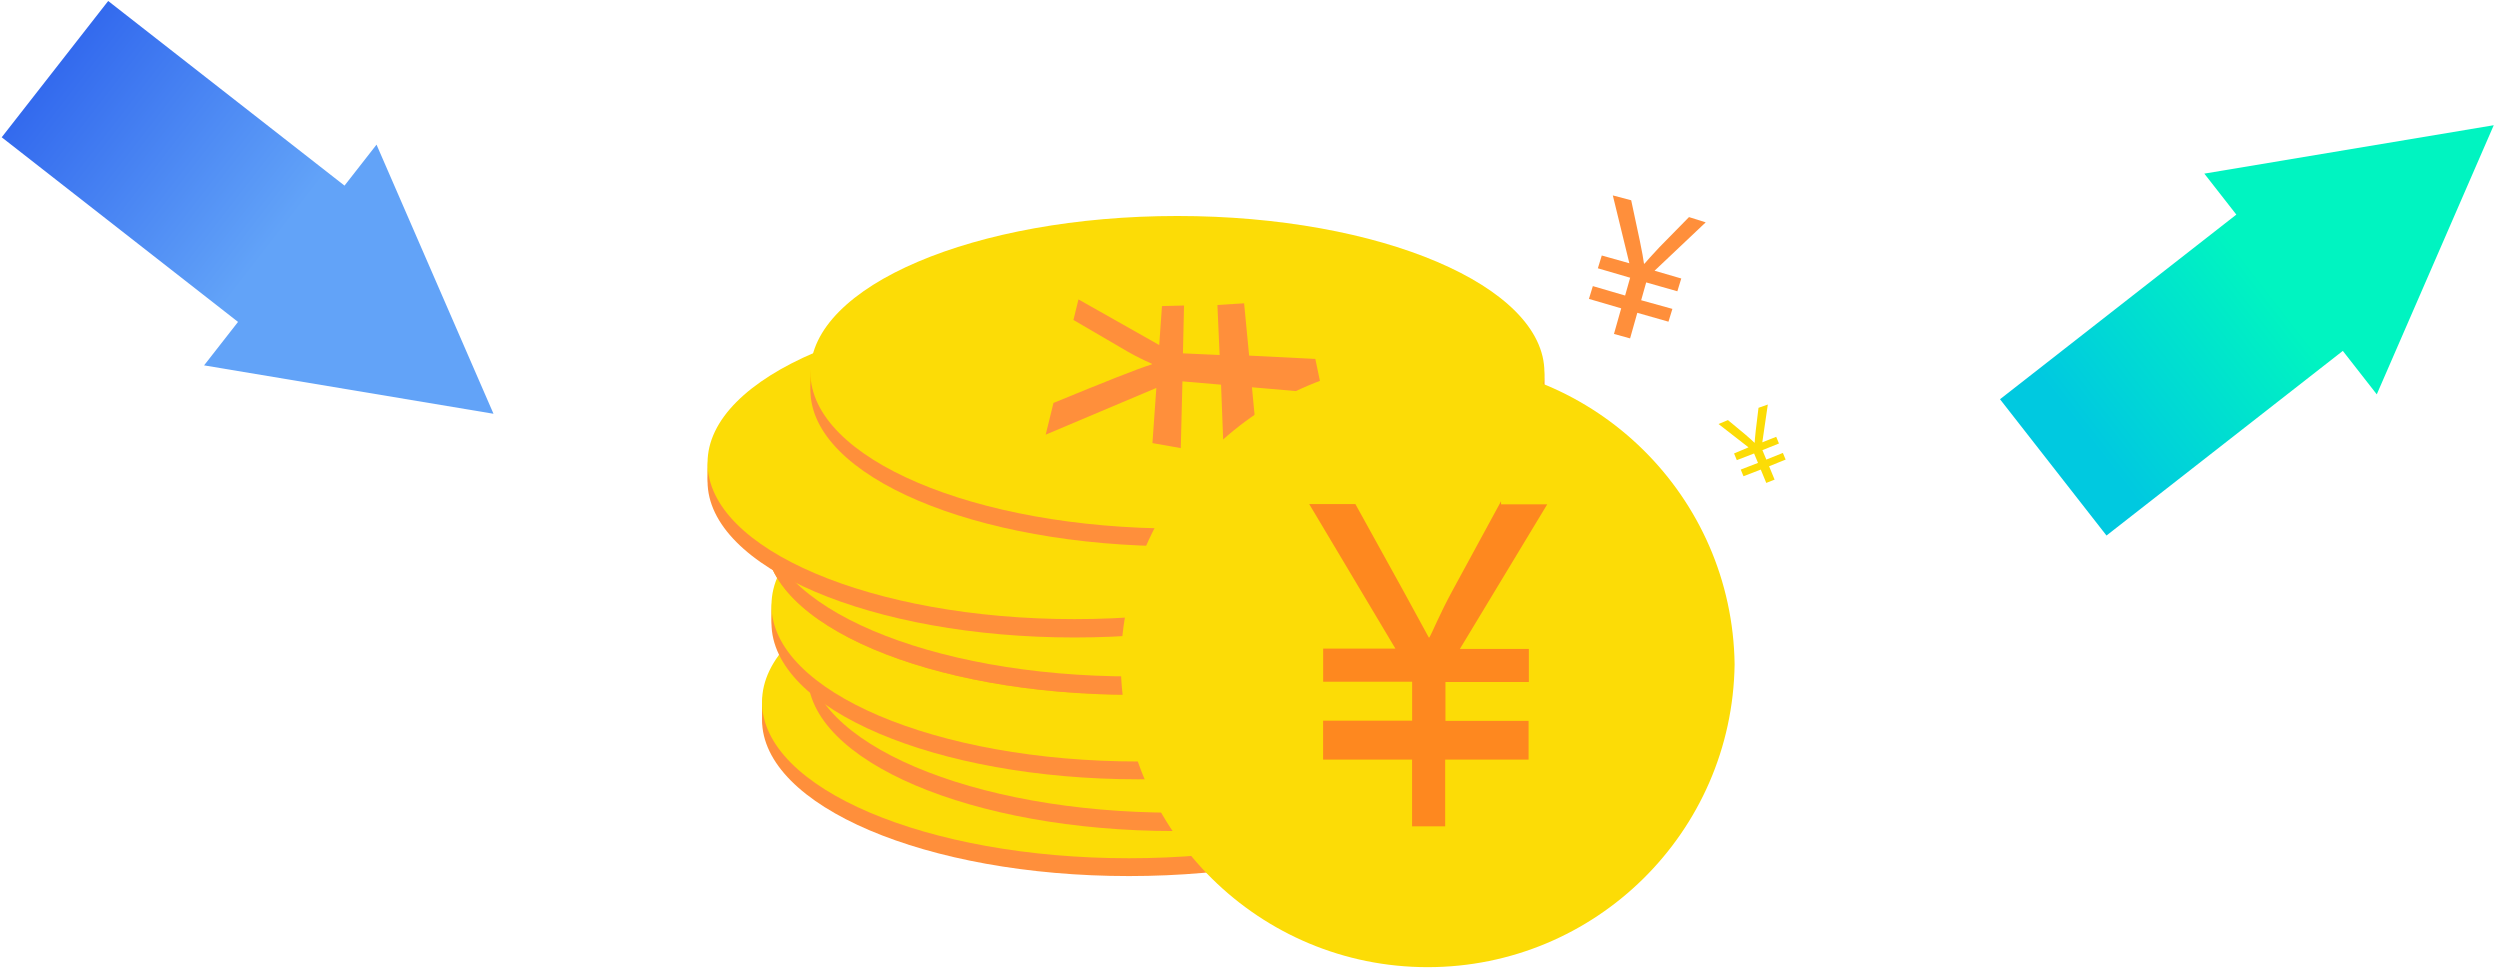 <?xml version="1.0" encoding="UTF-8"?>
<svg width="371px" height="144px" viewBox="0 0 371 144" version="1.1" xmlns="http://www.w3.org/2000/svg" xmlns:xlink="http://www.w3.org/1999/xlink">
    <!-- Generator: Sketch 50.2 (55047) - http://www.bohemiancoding.com/sketch -->
    <title>Group 34</title>
    <desc>Created with Sketch.</desc>
    <defs>
        <linearGradient x1="50%" y1="50%" x2="0%" y2="50%" id="linearGradient-1">
            <stop stop-color="#62A3F8" offset="0%"></stop>
            <stop stop-color="#336AEE" offset="100%"></stop>
        </linearGradient>
        <linearGradient x1="8.097%" y1="50%" x2="50%" y2="50%" id="linearGradient-2">
            <stop stop-color="#00C9E0" offset="0%"></stop>
            <stop stop-color="#00F4C1" offset="100%"></stop>
        </linearGradient>
    </defs>
    <g id="二期设计终稿" stroke="none" stroke-width="1" fill="none" fill-rule="evenodd">
        <g id="一图看懂经济" transform="translate(-550, -9944)">
            <g id="Group-34" transform="translate(545, 9938)">
                <g id="Group-34-Copy-4" transform="translate(45.631, 42.098) rotate(38) translate(-45.631, -42.098) translate(4.131, 21.098)" fill="url(#linearGradient-1)">
                    <path d="M44.505,7.8 L44.505,0.083 L82.772,20.867 L44.505,41.651 L44.505,33.467 L0,33.467 L0,7.8 L44.505,7.8 Z" id="Combined-Shape"></path>
                </g>
                <g id="Group-34-Copy-6" transform="translate(342.631, 50.098) rotate(-38) translate(-342.631, -50.098) translate(301.131, 29.098)" fill="url(#linearGradient-2)">
                    <path d="M44.505,7.8 L44.505,0.083 L82.772,20.867 L44.505,41.651 L44.505,33.467 L0,33.467 L0,7.8 L44.505,7.8 Z" id="Combined-Shape"></path>
                </g>
                <g id="金币" transform="translate(110, 35)" fill-rule="nonzero">
                    <rect id="Rectangle-path" fill="#000000" opacity="0" x="0" y="0" width="115.137" height="115.137"></rect>
                    <path d="M8.088,75.999 C8.088,88.802 32.458,99.191 62.542,99.191 C92.625,99.191 117.012,88.811 117.02,76.008 C117.02,63.205 92.634,52.817 62.558,52.817 C32.482,52.817 8.088,63.196 8.088,75.999 Z" id="Shape" fill="#FFB600"></path>
                    <path d="M8.088,76.949 C8.088,89.752 32.458,100.14 62.542,100.14 C92.625,100.14 117.012,89.727 117.012,76.949 C117.012,64.146 92.625,53.758 62.55,53.758 C32.474,53.758 8.088,64.105 8.088,76.949 Z" id="Shape" fill="#FFB600"></path>
                    <path d="M8.088,77.817 C8.088,90.62 32.458,101.008 62.542,101.008 C92.625,101.008 117.012,90.628 117.02,77.825 C117.02,65.022 92.634,54.634 62.558,54.634 C32.482,54.634 8.088,65.014 8.088,77.817 Z" id="Shape" fill="#FF8F3B"></path>
                    <path d="M8.088,75.173 C8.088,87.976 32.458,98.364 62.542,98.364 C92.625,98.364 117.012,87.984 117.02,75.181 C117.02,62.378 92.634,51.99 62.558,51.99 C32.482,51.99 8.088,62.37 8.088,75.173 Z" id="Shape" fill="#FCDC06"></path>
                    <path d="M14.858,69.32 C14.858,82.123 39.228,92.511 69.311,92.511 C99.395,92.511 123.782,82.131 123.79,69.328 C123.79,56.525 99.403,46.137 69.328,46.137 C39.252,46.137 14.858,56.484 14.858,69.32 Z" id="Shape" fill="#FFB600"></path>
                    <path d="M14.858,70.228 C14.858,83.031 39.228,93.419 69.311,93.419 C99.395,93.419 123.782,83.039 123.79,70.236 C123.79,57.433 99.403,47.045 69.328,47.045 C39.252,47.045 14.858,57.417 14.858,70.228 Z" id="Shape" fill="#FFB600"></path>
                    <path d="M14.858,71.137 C14.858,83.94 39.228,94.328 69.311,94.328 C99.395,94.328 123.782,83.948 123.79,71.145 C123.79,58.342 99.403,47.954 69.328,47.954 C39.252,47.954 14.858,58.326 14.858,71.137 Z" id="Shape" fill="#FF8F3B"></path>
                    <path d="M14.858,68.411 C14.858,81.214 39.228,91.602 69.311,91.602 C99.395,91.602 123.782,81.222 123.79,68.419 C123.79,55.616 99.403,45.228 69.328,45.228 C39.252,45.228 14.858,55.6 14.858,68.411 Z" id="Shape" fill="#FCDC06"></path>
                    <path d="M9.488,61.641 C9.488,74.444 33.874,84.832 63.95,84.832 C94.025,84.832 118.411,74.452 118.411,61.641 C118.411,48.83 94.033,38.475 63.958,38.475 C33.882,38.475 9.488,48.838 9.488,61.641 Z" id="Shape" fill="#FFB600"></path>
                    <path d="M9.488,62.55 C9.488,75.353 33.874,85.741 63.95,85.741 C94.025,85.741 118.411,75.361 118.411,62.55 C118.411,49.739 94.033,39.359 63.958,39.359 C33.882,39.359 9.488,49.747 9.488,62.55 Z" id="Shape" fill="#FFB600"></path>
                    <path d="M9.488,63.458 C9.488,76.261 33.874,86.65 63.95,86.65 C94.025,86.65 118.411,76.27 118.411,63.458 C118.411,50.647 94.033,40.267 63.958,40.267 C33.882,40.267 9.488,50.655 9.488,63.458 Z" id="Shape" fill="#FF8F3B"></path>
                    <path d="M9.488,60.814 C9.488,73.617 33.874,84.005 63.95,84.005 C94.025,84.005 118.411,73.625 118.411,60.814 C118.411,48.003 94.033,37.656 63.958,37.656 C33.882,37.656 9.488,48.011 9.488,60.814 Z" id="Shape" fill="#FCDC06"></path>
                    <path d="M8.579,49.116 C8.579,61.919 32.965,72.308 63.041,72.308 C93.117,72.308 117.511,61.903 117.511,49.116 C117.511,36.33 93.125,25.909 63.033,25.909 C32.941,25.909 8.579,36.297 8.579,49.116 Z" id="Shape" fill="#FFB600"></path>
                    <path d="M8.579,50.009 C8.579,62.812 32.965,73.2 63.041,73.2 C93.117,73.2 117.503,62.82 117.503,50.009 C117.503,37.197 93.125,26.818 63.033,26.818 C32.941,26.818 8.579,37.197 8.579,50.009 Z" id="Shape" fill="#FFB600"></path>
                    <path d="M8.579,50.917 C8.579,63.72 32.965,74.108 63.041,74.108 C93.117,74.108 117.503,63.729 117.503,50.917 C117.503,38.106 93.125,27.726 63.033,27.726 C32.941,27.726 8.579,38.106 8.579,50.917 Z" id="Shape" fill="#FFB600"></path>
                    <path d="M8.579,48.191 C8.579,61.003 32.965,71.383 63.033,71.383 C93.1,71.383 117.495,61.003 117.495,48.191 C117.495,35.38 93.125,25 63.033,25 C32.941,25 8.579,35.388 8.579,48.191 Z" id="Shape" fill="#FCDC06"></path>
                    <path d="M4.535,38.786 C4.535,51.572 28.913,61.977 58.997,61.977 C89.081,61.977 113.459,51.572 113.467,38.794 C113.467,25.991 89.081,15.603 59.005,15.603 C28.93,15.603 4.535,25.974 4.535,38.786 Z" id="Shape" fill="#FFB600"></path>
                    <path d="M4.535,39.694 C4.535,52.497 28.913,62.885 58.989,62.885 C89.064,62.885 113.459,52.505 113.467,39.702 C113.467,26.899 89.081,16.511 59.005,16.511 C28.93,16.511 4.535,26.883 4.535,39.694 Z" id="Shape" fill="#FFB600"></path>
                    <path d="M4.535,40.603 C4.535,53.406 28.913,63.794 58.989,63.794 C89.064,63.794 113.459,53.414 113.467,40.603 C113.467,27.8 89.081,17.412 59.005,17.412 C28.93,17.412 4.535,27.833 4.535,40.603 Z" id="Shape" fill="#FFB600"></path>
                    <path d="M4.535,37.877 C4.535,50.68 28.913,61.068 58.989,61.068 C89.064,61.068 113.459,50.688 113.459,37.885 C113.459,25.082 89.073,14.694 58.997,14.694 C28.921,14.694 4.535,25.074 4.535,37.877 Z" id="Shape" fill="#FCDC06"></path>
                    <path d="M8.579,49.116 C8.579,61.919 32.965,72.308 63.041,72.308 C93.117,72.308 117.511,61.903 117.511,49.116 C117.511,36.33 93.125,25.909 63.033,25.909 C32.941,25.909 8.579,36.297 8.579,49.116 Z" id="Shape" fill="#FFB600"></path>
                    <path d="M8.579,50.009 C8.579,62.812 32.965,73.2 63.041,73.2 C93.117,73.2 117.503,62.82 117.503,50.009 C117.503,37.197 93.125,26.818 63.033,26.818 C32.941,26.818 8.579,37.197 8.579,50.009 Z" id="Shape" fill="#FFB600"></path>
                    <path d="M8.579,50.917 C8.579,63.72 32.965,74.108 63.041,74.108 C93.117,74.108 117.503,63.729 117.503,50.917 C117.503,38.106 93.125,27.726 63.033,27.726 C32.941,27.726 8.579,38.106 8.579,50.917 Z" id="Shape" fill="#FF8F3B"></path>
                    <path d="M8.579,48.191 C8.579,61.003 32.965,71.383 63.033,71.383 C93.1,71.383 117.495,61.003 117.495,48.191 C117.495,35.38 93.125,25 63.033,25 C32.941,25 8.579,35.388 8.579,48.191 Z" id="Shape" fill="#FCDC06"></path>
                    <path d="M0,40.603 C0,53.406 24.386,63.786 54.462,63.786 C84.538,63.786 108.924,53.406 108.924,40.595 C108.924,27.784 84.546,17.412 54.462,17.412 C24.378,17.412 0,27.833 0,40.603 Z" id="Shape" fill="#FFB600"></path>
                    <path d="M0,41.512 C0,54.315 24.386,64.67 54.462,64.67 C84.538,64.67 108.924,54.29 108.924,41.479 C108.924,28.668 84.546,18.32 54.462,18.32 C24.378,18.32 0,28.7 0,41.512 Z" id="Shape" fill="#FFB600"></path>
                    <path d="M0,42.412 C0,55.223 24.386,65.603 54.462,65.603 C84.538,65.603 108.924,55.223 108.924,42.412 C108.924,29.601 84.546,19.229 54.462,19.229 C24.378,19.229 0,29.609 0,42.412 Z" id="Shape" fill="#FF8F3B"></path>
                    <path d="M0,39.694 C0,52.497 24.386,62.877 54.462,62.877 C84.538,62.877 108.924,52.497 108.924,39.686 C108.924,26.875 84.546,16.503 54.462,16.503 C24.378,16.503 0,26.883 0,39.694 Z" id="Shape" fill="#FCDC06"></path>
                    <path d="M15.267,27.153 C15.267,39.956 39.653,50.344 69.729,50.344 C99.805,50.344 124.191,39.964 124.191,27.153 C124.191,14.342 99.813,3.962 69.729,3.962 C39.645,3.962 15.267,14.342 15.267,27.153 Z" id="Shape" fill="#FFB600"></path>
                    <path d="M15.267,28.054 C15.267,40.857 39.653,51.245 69.729,51.245 C99.805,51.245 124.191,40.865 124.191,28.054 C124.191,15.242 99.813,4.871 69.729,4.871 C39.645,4.871 15.267,15.251 15.267,28.054 Z" id="Shape" fill="#FFB600"></path>
                    <path d="M15.267,28.88 C15.267,41.683 39.653,52.072 69.729,52.072 C99.805,52.072 124.191,41.692 124.191,28.88 C124.191,16.069 99.813,5.73 69.729,5.73 C39.645,5.73 15.267,16.077 15.267,28.88 Z" id="Shape" fill="#FF8F3B"></path>
                    <path d="M15.267,26.245 C15.267,39.048 39.653,49.436 69.729,49.436 C99.805,49.436 124.191,39.056 124.191,26.245 C124.191,13.433 99.813,3.053 69.729,3.053 C39.645,3.053 15.267,13.433 15.267,26.245 Z" id="Shape" fill="#FCDC06"></path>
                    <path d="M54.298,18.484 L61.232,22.528 C62.744,23.45 64.317,24.271 65.939,24.984 L65.939,25.066 C63.794,25.729 58.841,27.71 51.335,30.796 L50.181,35.503 L66.602,28.569 L66.021,36.755 L70.228,37.5 L70.474,27.595 L76.204,28.086 L76.613,38.728 L81.861,39.694 L80.788,28.471 L91.266,29.38 L90.194,24.264 L80.371,23.772 L79.626,16.012 L75.664,16.258 L75.991,23.682 L70.548,23.437 L70.711,16.339 L67.437,16.421 L67.028,22.201 L55.043,15.431 L54.298,18.484 Z" id="Shape" fill="#FF8F3B"></path>
                    <path d="M61.314,69.582 C61.648,94.501 81.944,114.526 106.865,114.526 C131.786,114.526 152.082,94.501 152.416,69.582 C152.082,44.662 131.786,24.637 106.865,24.637 C81.944,24.637 61.648,44.662 61.314,69.582 Z" id="Shape" fill="#FCDC06"></path>
                    <path d="M117.757,45.384 L110.577,58.588 C108.596,62.222 107.606,64.776 107.115,65.603 L107.033,65.603 C105.712,63.125 102.08,56.525 96.137,45.801 L89.285,45.801 L102.08,67.257 L91.357,67.257 L91.357,72.168 L104.561,72.168 L104.561,77.948 L91.348,77.948 L91.348,83.727 L104.552,83.727 L104.552,93.632 L109.464,93.632 L109.464,83.727 L121.841,83.727 L121.841,77.98 L109.505,77.98 L109.505,72.209 L121.882,72.209 L121.882,67.298 L111.65,67.298 L124.608,45.842 L117.757,45.842 L117.757,45.384 Z" id="Shape" fill="#FE881F"></path>
                    <path d="M145.647,3.217 L141.275,7.67 C140.118,8.909 139.376,9.728 139.049,10.126 L138.967,10.126 C138.803,8.808 138.148,5.673 137.068,0.72 L134.342,0 L136.797,10.069 L132.704,8.915 L132.123,10.814 L136.912,12.214 L136.167,14.858 L131.378,13.458 L130.797,15.357 L135.586,16.757 L134.513,20.555 L136.904,21.218 L137.976,17.42 L142.601,18.738 L143.183,16.839 L138.549,15.554 L139.294,12.909 L143.919,14.227 L144.5,12.328 L140.538,11.174 L148.127,3.995 L145.647,3.217 Z" id="Shape" fill="#FF8F3B"></path>
                    <path d="M155.961,31.525 L155.552,34.905 C155.47,35.814 155.388,36.387 155.388,36.723 C154.897,36.232 153.571,35.085 151.426,33.342 L150.026,33.923 L154.479,37.386 L152.335,38.294 L152.744,39.285 L155.306,38.294 L155.887,39.694 L153.325,40.685 L153.734,41.675 L156.297,40.685 L157.115,42.666 L158.351,42.175 L157.533,40.194 L159.988,39.203 L159.579,38.213 L157.123,39.203 L156.542,37.803 L158.998,36.813 L158.589,35.822 L156.526,36.641 L157.344,31.033 L155.945,31.525 L155.961,31.525 Z" id="Shape" fill="#FCDC06"></path>
                </g>
            </g>
        </g>
    </g>
</svg>